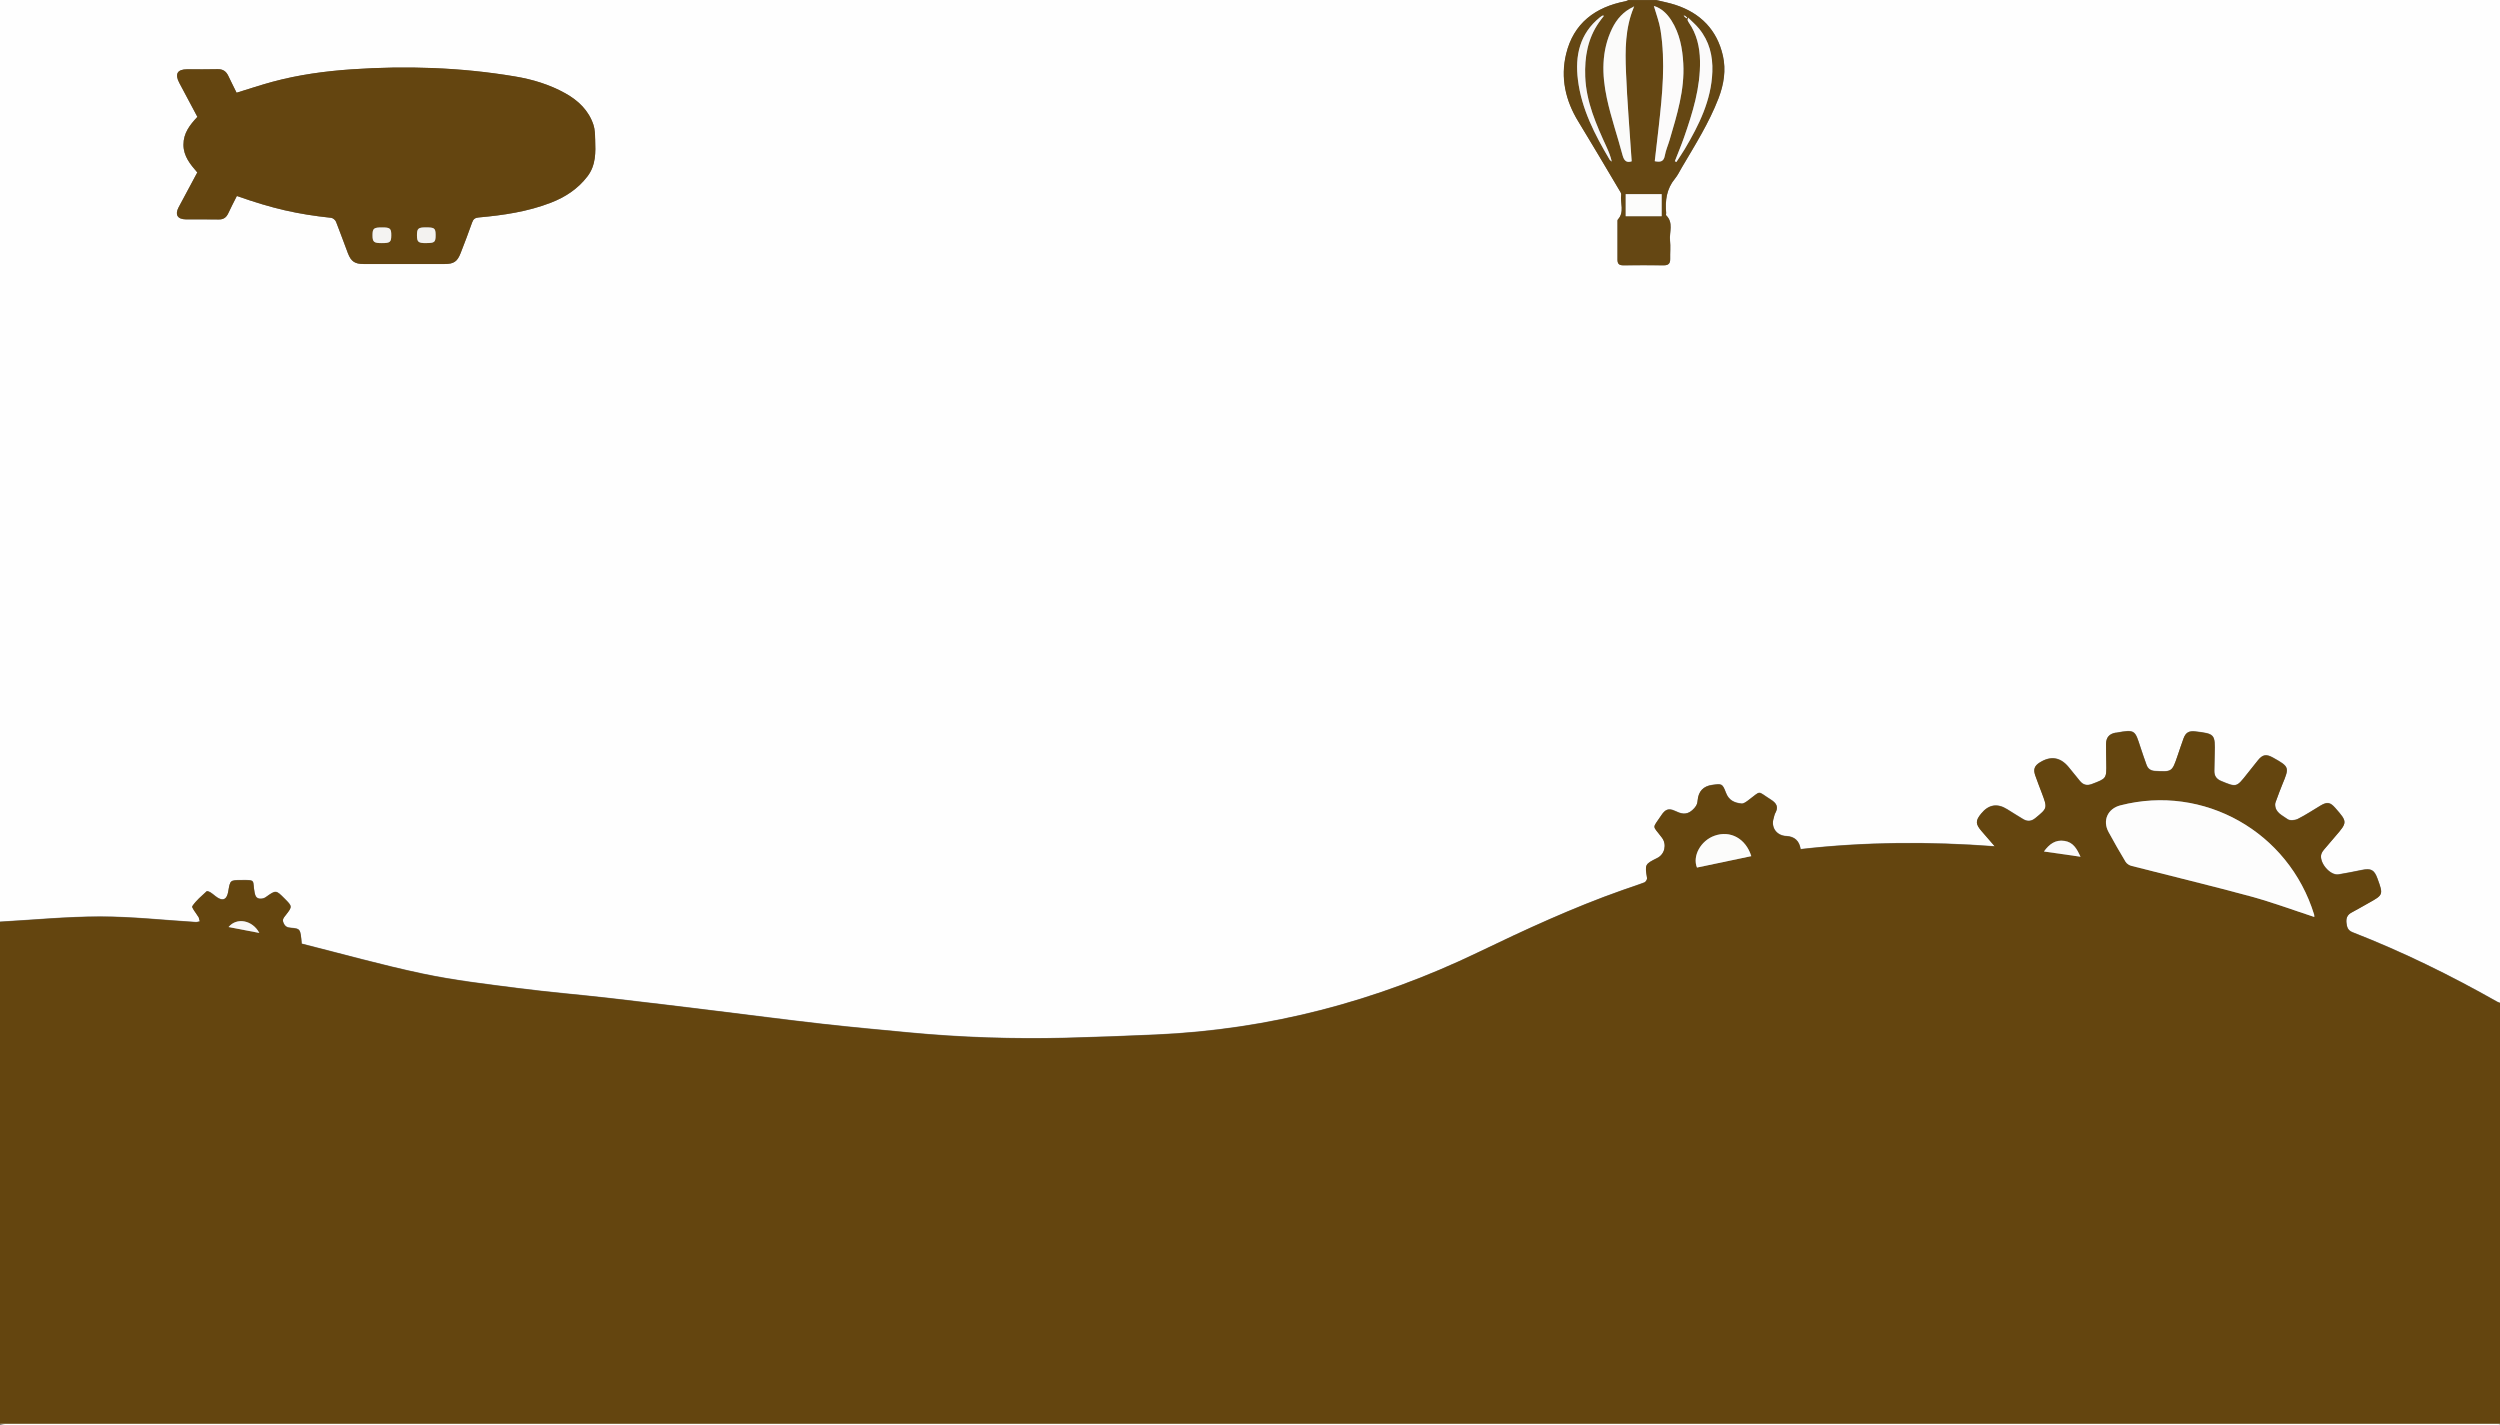 <?xml version="1.0" encoding="UTF-8"?>
<svg id="Layer_1" data-name="Layer 1" xmlns="http://www.w3.org/2000/svg" viewBox="0 0 504 287.28">
  <rect x="0" y="0" width="504" height="287.28" fill="#808080" stroke="none"/>
  <defs>
    <style>
      .cls-1 {
        fill: #fefefe;
      }

      .cls-1, .cls-2, .cls-3, .cls-4, .cls-5, .cls-6, .cls-7, .cls-8, .cls-9, .cls-10, .cls-11, .cls-12, .cls-13 {
        stroke-width: 0px;
      }

      .cls-2 {
        fill: #f4f3f2;
      }

      .cls-3 {
        fill: #f3f2f0;
      }

      .cls-4 {
        fill: #fcfcfb;
      }

      .cls-5 {
        fill: #fbfbfa;
      }

      .cls-6 {
        fill: #fcfbfb;
      }

      .cls-7 {
        fill: #654713;
      }

      .cls-8 {
        fill: #644510;
      }

      .cls-9 {
        fill: #f9f8f7;
      }

      .cls-10 {
        fill: #64450f;
      }

      .cls-11 {
        fill: #fbfafa;
      }

      .cls-12 {
        fill: #fdfdfd;
      }

      .cls-13 {
        fill: #f8f7f7;
      }
    </style>
  </defs>
  <path class="cls-1" d="M0,185.84C0,123.9,0,61.95,0,0,109.44,0,218.88,0,328.32,0c-.2.08-.39.2-.59.24-6.11,1.18-10.49,4.43-11.99,10.65-1.15,4.81-.13,9.37,2.46,13.6,2.78,4.54,5.47,9.14,8.19,13.71.2.33.5.73.46,1.06-.24,1.65.72,3.48-.67,4.98-.11.12-.08.39-.08.58,0,2.52,0,5.03,0,7.55,0,.82.35,1.12,1.17,1.11,2.72-.03,5.44-.03,8.15,0,.91.01,1.32-.34,1.3-1.27-.03-1.24.1-2.49-.03-3.71-.18-1.7.76-3.59-.78-5.09-.08-.08,0-.31,0-.47-.23-2.52.08-4.89,1.78-6.94.55-.67.93-1.48,1.37-2.23,2.68-4.55,5.5-9.02,7.41-13.98,1.07-2.78,1.53-5.68.88-8.55-1.18-5.23-4.54-8.63-9.63-10.28-1.26-.41-2.57-.65-3.86-.97,56.72,0,113.44,0,170.16,0v202.15c-.18-.07-.38-.11-.54-.21-9.41-5.33-19.1-10.09-29.18-14.02-.98-.38-1.14-1.05-1.24-1.89-.11-.92.15-1.63,1.02-2.09,1.16-.61,2.29-1.28,3.44-1.92,2.97-1.66,2.98-1.67,1.8-4.91-.65-1.79-1.31-2.13-3.17-1.75-1.55.32-3.11.63-4.68.89-1.74.29-4.03-2.47-3.46-4.16.1-.29.29-.56.49-.8.77-.92,1.55-1.83,2.33-2.73,2.44-2.81,2.44-2.89-.04-5.72-1-1.13-1.62-1.25-2.91-.49-1.54.91-3.03,1.92-4.63,2.72-.58.29-1.62.38-2.06.05-1.03-.77-2.5-1.3-2.51-2.95,0-.3.14-.61.25-.91.4-1.08.79-2.16,1.23-3.22,1.4-3.37,1.41-3.48-1.93-5.34-1.34-.74-2.07-.62-3.01.54-.75.93-1.5,1.87-2.24,2.81-2.1,2.67-2.09,2.66-5.21,1.36-.94-.39-1.37-1.05-1.35-2.02.02-1.16.04-2.32.07-3.48.12-3.91.03-4.01-3.89-4.48-1.3-.15-1.95.22-2.39,1.42-.42,1.15-.8,2.32-1.2,3.48-1.12,3.28-1.12,3.26-4.56,3.07-.88-.05-1.42-.45-1.7-1.24-.42-1.16-.82-2.31-1.2-3.48-1.13-3.46-1.05-3.7-4.84-3-.08.01-.16,0-.24.02-1.23.23-1.86.95-1.87,2.23,0,1.28.02,2.56.04,3.84.06,3.18.05,3.14-2.89,4.26-1.02.39-1.78.18-2.43-.62-.76-.92-1.51-1.86-2.27-2.79q-2.48-3-5.79-.95c-1.1.68-1.37,1.4-.94,2.62.42,1.19.89,2.37,1.33,3.56,1.15,3.06,1.14,3.05-1.33,5.07-.78.64-1.58.7-2.42.2-1.09-.65-2.17-1.34-3.25-2.01q-2.99-1.86-5.23.88c-1.18,1.44-1.16,2.09.08,3.53.85.98,1.7,1.97,2.66,3.07-13.21-.99-26.19-.91-39.14.57q-.39-2.49-2.85-2.64s-.08,0-.12,0c-1.96-.15-3.06-1.79-2.45-3.67.1-.3.13-.64.28-.9.72-1.26.33-2.03-.88-2.79-2.87-1.8-1.79-1.88-4.59.19-.39.29-.91.67-1.32.62-1.4-.15-2.54-.62-3.13-2.19-.71-1.88-.86-1.82-2.75-1.57q-2.73.37-2.96,3.18c-.06.83-.44,1.35-1.1,1.94-1.24,1.09-2.37.64-3.48.11-1.26-.59-1.95-.28-2.71.86-1.92,2.89-1.88,1.89.12,4.57.99,1.33.56,3.31-.95,4.07-2.53,1.27-2.51,1.27-2.07,4.05.04.27-.27.78-.53.88-1.48.57-2.99,1.04-4.48,1.57-9.97,3.52-19.56,7.95-29.06,12.53-20.57,9.9-42.19,15.58-65.01,16.58-5.99.26-11.98.5-17.97.65-10.6.26-21.18-.08-31.73-1.08-5.83-.56-11.67-1.08-17.49-1.74-7.12-.81-14.23-1.74-21.34-2.61-7.2-.88-14.39-1.77-21.59-2.59-6.14-.7-12.3-1.21-18.42-2-6.43-.83-12.89-1.58-19.22-2.92-8.21-1.73-16.3-4.01-24.38-6.04-.26-2.98-.26-3.03-2.2-3.2-.71-.06-1.1-.22-1.44-.92-.37-.78.03-1.14.42-1.64,1.36-1.74,1.35-1.74-.25-3.35-1.74-1.74-1.73-1.73-3.81-.25-.32.23-.84.33-1.23.28-.63-.09-.85-.51-.99-1.23-.48-2.52.4-2.54-2.72-2.51-2.21.02-2.21,0-2.59,2.29-.29,1.74-1.18,2.06-2.58.95-.34-.27-.68-.57-1.05-.79-.21-.13-.62-.28-.73-.19-1.02.95-2.12,1.85-2.88,2.99-.2.29.72,1.33,1.13,2.03.04.07.12.12.14.19.09.28.16.57.24.85-.28.05-.56.16-.83.14-6.41-.39-12.83-1.11-19.24-1.11-6.73,0-13.47.66-20.21,1.04ZM47.75,39.52c7.25,2.55,12.14,3.66,19.02,4.4.35.04.83.44.96.78.85,2.11,1.59,4.26,2.41,6.38.64,1.66,1.42,2.15,3.17,2.15,5.44,0,10.88,0,16.31,0,1.85,0,2.57-.47,3.24-2.21.79-2.05,1.59-4.09,2.31-6.16.25-.71.61-.96,1.36-1.02,4.94-.44,9.84-1.16,14.5-2.96,2.92-1.13,5.46-2.78,7.39-5.31,1.72-2.25,1.65-4.84,1.56-7.44-.04-.99-.04-2.02-.34-2.94-.96-2.92-3.06-4.92-5.68-6.38-3.17-1.77-6.62-2.8-10.18-3.4-10.89-1.82-21.86-2.18-32.87-1.43-5.39.37-10.74,1.09-15.96,2.51-2.41.65-4.78,1.45-7.26,2.21-.55-1.12-1.13-2.25-1.67-3.4-.44-.93-1.09-1.38-2.17-1.35-2.04.06-4.08,0-6.12.02-2.01,0-2.54.97-1.57,2.78,1.22,2.27,2.42,4.55,3.63,6.82-1.55,1.63-2.82,3.29-2.81,5.6,0,2.35,1.41,3.99,2.79,5.6-1.28,2.4-2.54,4.71-3.77,7.04-.78,1.48-.22,2.4,1.47,2.42,2.2.02,4.4-.03,6.6.02.99.02,1.55-.41,1.95-1.26.53-1.15,1.12-2.27,1.72-3.46Z"/>
  <path class="cls-10" d="M0,185.84c6.74-.37,13.47-1.04,20.21-1.04,6.41,0,12.83.72,19.24,1.11.27.02.56-.09.83-.14-.08-.28-.15-.57-.24-.85-.02-.07-.1-.12-.14-.19-.41-.7-1.32-1.74-1.13-2.03.76-1.13,1.86-2.04,2.88-2.99.1-.09.51.06.73.19.37.23.7.52,1.05.79,1.4,1.11,2.29.78,2.58-.95.38-2.28.38-2.27,2.59-2.29,3.12-.03,2.24-.02,2.72,2.51.14.72.36,1.14.99,1.23.4.06.91-.05,1.23-.28,2.08-1.48,2.06-1.5,3.81.25,1.6,1.6,1.61,1.61.25,3.35-.39.5-.79.86-.42,1.64.33.7.73.86,1.44.92,1.95.17,1.94.21,2.2,3.2,8.08,2.03,16.17,4.31,24.38,6.04,6.33,1.34,12.79,2.09,19.22,2.92,6.12.79,12.28,1.3,18.42,2,7.2.82,14.4,1.71,21.59,2.59,7.11.87,14.22,1.81,21.34,2.61,5.82.66,11.66,1.19,17.49,1.74,10.55,1.01,21.14,1.34,31.73,1.08,5.99-.15,11.98-.39,17.97-.65,22.82-1,44.44-6.68,65.01-16.58,9.51-4.58,19.09-9.01,29.06-12.53,1.49-.53,3.01-1,4.48-1.57.26-.1.58-.61.53-.88-.44-2.78-.46-2.78,2.07-4.05,1.51-.76,1.94-2.74.95-4.07-2-2.68-2.03-1.68-.12-4.57.76-1.14,1.44-1.45,2.71-.86,1.11.52,2.25.97,3.48-.11.67-.59,1.04-1.11,1.1-1.94q.22-2.81,2.96-3.18c1.89-.25,2.04-.31,2.75,1.57.59,1.57,1.73,2.04,3.13,2.19.42.05.93-.33,1.32-.62,2.8-2.06,1.72-1.99,4.59-.19,1.21.76,1.6,1.52.88,2.79-.15.27-.18.6-.28.9-.61,1.88.49,3.52,2.45,3.67.04,0,.08,0,.12,0q2.46.15,2.85,2.64c12.95-1.48,25.93-1.56,39.14-.57-.96-1.1-1.81-2.09-2.66-3.07-1.24-1.44-1.26-2.09-.08-3.53q2.25-2.74,5.23-.88c1.08.67,2.16,1.36,3.25,2.01.84.5,1.63.44,2.42-.2,2.47-2.03,2.48-2.02,1.33-5.07-.45-1.19-.91-2.36-1.33-3.56-.43-1.23-.16-1.94.94-2.62q3.31-2.05,5.79.95c.76.92,1.51,1.86,2.27,2.79.66.8,1.41,1.01,2.43.62,2.94-1.12,2.95-1.09,2.89-4.26-.02-1.28-.05-2.56-.04-3.84,0-1.27.64-2,1.87-2.23.08-.01.16,0,.24-.02,3.79-.7,3.71-.46,4.84,3,.38,1.17.79,2.33,1.2,3.48.28.79.83,1.19,1.7,1.24,3.44.19,3.44.2,4.56-3.07.4-1.16.78-2.33,1.2-3.48.44-1.2,1.09-1.58,2.39-1.42,3.92.46,4,.57,3.89,4.48-.03,1.16-.06,2.32-.07,3.48-.01.98.41,1.63,1.35,2.02,3.11,1.29,3.11,1.31,5.21-1.36.74-.94,1.48-1.88,2.24-2.81.94-1.16,1.67-1.29,3.01-.54,3.34,1.86,3.33,1.97,1.93,5.34-.44,1.06-.83,2.14-1.23,3.22-.11.3-.26.61-.25.91.01,1.65,1.48,2.19,2.51,2.95.44.33,1.49.24,2.06-.05,1.6-.8,3.09-1.81,4.63-2.72,1.29-.76,1.92-.64,2.91.49,2.49,2.82,2.48,2.9.04,5.72-.79.91-1.57,1.81-2.33,2.73-.2.24-.39.51-.49.8-.57,1.68,1.72,4.45,3.46,4.16,1.56-.26,3.12-.57,4.68-.89,1.87-.39,2.52-.04,3.17,1.75,1.18,3.24,1.18,3.25-1.8,4.91-1.15.64-2.28,1.3-3.44,1.92-.87.46-1.13,1.17-1.02,2.09.1.84.26,1.51,1.24,1.89,10.08,3.93,19.77,8.69,29.18,14.02.17.09.36.14.54.21v84.89H0C0,253.31,0,219.57,0,185.84ZM466.56,184.86c-.02-.25,0-.37-.04-.48-5.15-16.69-22.25-26.33-39.05-22.02-2.57.66-3.66,3.06-2.39,5.38,1.1,2.02,2.24,4.03,3.43,6,.23.38.74.7,1.18.82,8.01,2.06,16.06,3.99,24.04,6.15,4.3,1.17,8.49,2.73,12.82,4.15ZM353.06,172.6c-1.13-3.58-4.26-5.25-7.45-4.1-2.75,1-4.45,4.07-3.5,6.4,3.62-.76,7.25-1.52,10.95-2.3ZM419.44,172.72c-.74-1.59-1.46-2.92-3.24-3.2-1.86-.28-3.07.67-4.14,2.13,2.44.35,4.78.69,7.38,1.06ZM52.28,188.08c-1.4-2.6-4.57-3.17-6.2-1.19,2.04.39,4.04.77,6.2,1.19Z"/>
  <path class="cls-7" d="M333.84,0c1.29.32,2.6.56,3.86.97,5.1,1.64,8.45,5.05,9.63,10.28.65,2.87.19,5.77-.88,8.55-1.91,4.96-4.73,9.43-7.41,13.98-.44.75-.82,1.57-1.37,2.23-1.7,2.05-2.01,4.41-1.78,6.94.01.16-.07.39,0,.47,1.54,1.5.6,3.39.78,5.09.13,1.22,0,2.47.03,3.71.02.92-.39,1.28-1.3,1.27-2.72-.03-5.44-.03-8.15,0-.82,0-1.17-.29-1.17-1.11.01-2.52,0-5.03,0-7.55,0-.2-.03-.46.08-.58,1.39-1.5.43-3.32.67-4.98.05-.33-.26-.72-.46-1.06-2.72-4.58-5.41-9.17-8.19-13.71-2.59-4.23-3.62-8.79-2.46-13.6,1.49-6.23,5.88-9.47,11.99-10.65.21-.04.4-.16.59-.24,1.84,0,3.68,0,5.52,0ZM339.72,3.19c-.1-.02-.19-.04-.29-.05.05.08.1.15.15.23.14.11.29.22.43.33.04-.05.08-.1.12-.15-.14-.12-.27-.24-.41-.36ZM329.24,1.4c-1.97.91-3.33,2.45-4.25,4.35-2.19,4.52-2.07,9.3-1.07,14.02.83,3.9,2.16,7.69,3.18,11.55.32,1.22.93,1.52,1.83,1.2-.4-6.08-.91-12.07-1.15-18.07-.17-4.37-.17-8.77,1.56-12.93.04-.08.07-.16.11-.25-.07.04-.15.09-.22.13ZM333.42,1.2c.45,1.61,1.08,3.2,1.34,4.84,1.03,6.49.37,12.97-.35,19.44-.26,2.32-.53,4.65-.81,7.02,1.07.21,1.8.16,2.03-1.13.19-1.08.66-2.11.97-3.17,1.48-5.04,3.05-10.06,2.75-15.41-.17-3.04-.72-6-2.38-8.64-.89-1.41-2.03-2.5-3.55-2.95ZM337.65,32.5c.1.05.2.11.31.16.57-.88,1.17-1.75,1.71-2.65,2.86-4.82,5.33-9.77,5.54-15.54.12-3.21-.62-6.16-2.68-8.69-.63-.77-1.4-1.42-2.21-2.23-.08.35-.13.43-.11.49.08.18.16.36.27.53,1.59,2.31,2.19,4.9,2.24,7.67.1,5.39-1.47,10.44-3.21,15.44-.57,1.63-1.24,3.21-1.86,4.82ZM323.38,3.16c-.25,0-.34-.03-.39,0-.17.11-.33.23-.48.35-4.05,3.29-5.01,7.7-4.4,12.59.73,5.88,3.4,11.03,6.37,16.04.1.17.3.29.45.43-.22-1.04-.6-1.98-1.03-2.9-2.1-4.56-4.14-9.12-4.32-14.26-.14-3.91.48-7.61,2.77-10.9.3-.44.64-.85,1.03-1.36ZM327.74,43.59h7.25v-4.45h-7.25v4.45Z"/>
  <path class="cls-1" d="M0,287.04h504c-.04.08-.08.23-.12.23-.32.02-.64.01-.96.01-167.28,0-334.56,0-501.84,0-.36,0-.72-.15-1.08-.23Z"/>
  <path class="cls-8" d="M47.75,39.52c-.6,1.19-1.19,2.31-1.72,3.46-.39.85-.96,1.29-1.95,1.26-2.2-.05-4.4,0-6.6-.02-1.7-.02-2.25-.94-1.47-2.42,1.23-2.33,2.48-4.64,3.77-7.04-1.39-1.61-2.79-3.25-2.79-5.6,0-2.31,1.27-3.96,2.81-5.6-1.2-2.27-2.41-4.55-3.63-6.82-.97-1.81-.44-2.77,1.57-2.78,2.04,0,4.08.04,6.12-.02,1.07-.03,1.73.42,2.17,1.35.54,1.15,1.12,2.28,1.67,3.4,2.47-.76,4.85-1.56,7.26-2.21,5.23-1.41,10.58-2.14,15.96-2.51,11-.75,21.97-.4,32.87,1.43,3.56.59,7,1.63,10.18,3.4,2.62,1.46,4.72,3.46,5.68,6.38.3.92.31,1.95.34,2.94.1,2.6.17,5.18-1.56,7.44-1.94,2.53-4.47,4.18-7.39,5.31-4.67,1.8-9.56,2.52-14.5,2.96-.75.07-1.11.31-1.36,1.02-.72,2.07-1.52,4.12-2.31,6.16-.67,1.73-1.39,2.21-3.24,2.21-5.44,0-10.88,0-16.31,0-1.75,0-2.53-.49-3.17-2.15-.82-2.12-1.57-4.27-2.41-6.38-.14-.34-.61-.74-.96-.78-6.88-.74-11.77-1.85-19.02-4.4ZM77.08,45.85c-1.74,0-1.98.19-1.98,1.58,0,1.36.26,1.57,1.87,1.58,1.66,0,1.9-.19,1.91-1.53.01-1.41-.22-1.63-1.8-1.63ZM85.94,49.01c1.7,0,1.9-.18,1.88-1.66-.01-1.36-.22-1.51-2.04-1.5-1.48,0-1.73.24-1.72,1.6,0,1.36.26,1.57,1.88,1.57Z"/>
  <path class="cls-12" d="M466.56,184.86c-4.34-1.42-8.53-2.98-12.82-4.15-7.98-2.17-16.03-4.09-24.04-6.15-.44-.11-.95-.44-1.18-.82-1.19-1.97-2.33-3.98-3.43-6-1.27-2.32-.18-4.72,2.39-5.38,16.8-4.32,33.91,5.32,39.05,22.02.03.11.02.23.04.48Z"/>
  <path class="cls-4" d="M353.06,172.6c-3.71.78-7.33,1.54-10.95,2.3-.95-2.32.75-5.4,3.5-6.4,3.2-1.16,6.33.52,7.45,4.1Z"/>
  <path class="cls-11" d="M419.44,172.72c-2.6-.37-4.94-.71-7.38-1.06,1.07-1.46,2.28-2.42,4.14-2.13,1.78.27,2.5,1.61,3.24,3.2Z"/>
  <path class="cls-9" d="M52.28,188.08c-2.16-.41-4.16-.8-6.2-1.19,1.63-1.99,4.8-1.42,6.2,1.19Z"/>
  <path class="cls-5" d="M329.36,1.52c-1.73,4.16-1.74,8.57-1.56,12.93.24,6,.75,11.99,1.15,18.07-.91.31-1.51.02-1.83-1.2-1.02-3.86-2.35-7.65-3.18-11.55-1-4.72-1.12-9.5,1.07-14.02.92-1.89,2.28-3.44,4.25-4.35.04.04.08.08.11.12Z"/>
  <path class="cls-6" d="M333.42,1.2c1.52.45,2.66,1.55,3.55,2.95,1.67,2.64,2.21,5.59,2.38,8.64.3,5.35-1.27,10.37-2.75,15.41-.31,1.06-.78,2.09-.97,3.17-.23,1.28-.95,1.33-2.03,1.13.27-2.37.55-4.7.81-7.02.72-6.47,1.38-12.95.35-19.44-.26-1.64-.88-3.23-1.34-4.84Z"/>
  <path class="cls-11" d="M337.65,32.5c.62-1.61,1.29-3.19,1.86-4.82,1.74-5,3.32-10.05,3.21-15.44-.05-2.76-.65-5.36-2.24-7.67-.11-.16-.2-.34-.27-.53-.02-.05.03-.13.11-.49.81.81,1.59,1.46,2.21,2.23,2.06,2.53,2.8,5.48,2.68,8.69-.21,5.76-2.69,10.72-5.54,15.54-.54.9-1.14,1.77-1.71,2.65-.1-.05-.2-.11-.31-.16Z"/>
  <path class="cls-13" d="M323.38,3.16c-.39.51-.73.92-1.03,1.36-2.29,3.29-2.91,6.98-2.77,10.9.19,5.14,2.23,9.71,4.32,14.26.42.92.8,1.85,1.03,2.9-.15-.14-.35-.26-.45-.43-2.97-5.01-5.64-10.16-6.37-16.04-.61-4.88.35-9.3,4.4-12.59.15-.13.31-.25.48-.35.05-.03.14,0,.39,0Z"/>
  <path class="cls-4" d="M327.74,43.59v-4.45h7.25v4.45h-7.25Z"/>
  <path class="cls-11" d="M339.72,3.19c.14.12.27.24.41.36-.04.05-.08.1-.12.15-.14-.11-.29-.22-.43-.33.05-.05.1-.11.14-.18Z"/>
  <path class="cls-5" d="M329.24,1.4c.07-.04.15-.09.22-.13-.04.08-.07.16-.11.25-.04-.04-.07-.08-.11-.12Z"/>
  <path class="cls-11" d="M339.58,3.37c-.05-.08-.1-.15-.15-.23.1.02.19.04.29.05-.04.06-.08.12-.14.18Z"/>
  <path class="cls-2" d="M77.08,45.85c1.58,0,1.82.22,1.8,1.63-.01,1.34-.25,1.53-1.91,1.53-1.61,0-1.87-.22-1.87-1.58,0-1.39.24-1.59,1.98-1.58Z"/>
  <path class="cls-3" d="M85.94,49.01c-1.62,0-1.87-.21-1.88-1.57,0-1.36.25-1.59,1.72-1.6,1.82,0,2.02.14,2.04,1.5.01,1.48-.19,1.66-1.88,1.66Z"/>
</svg>